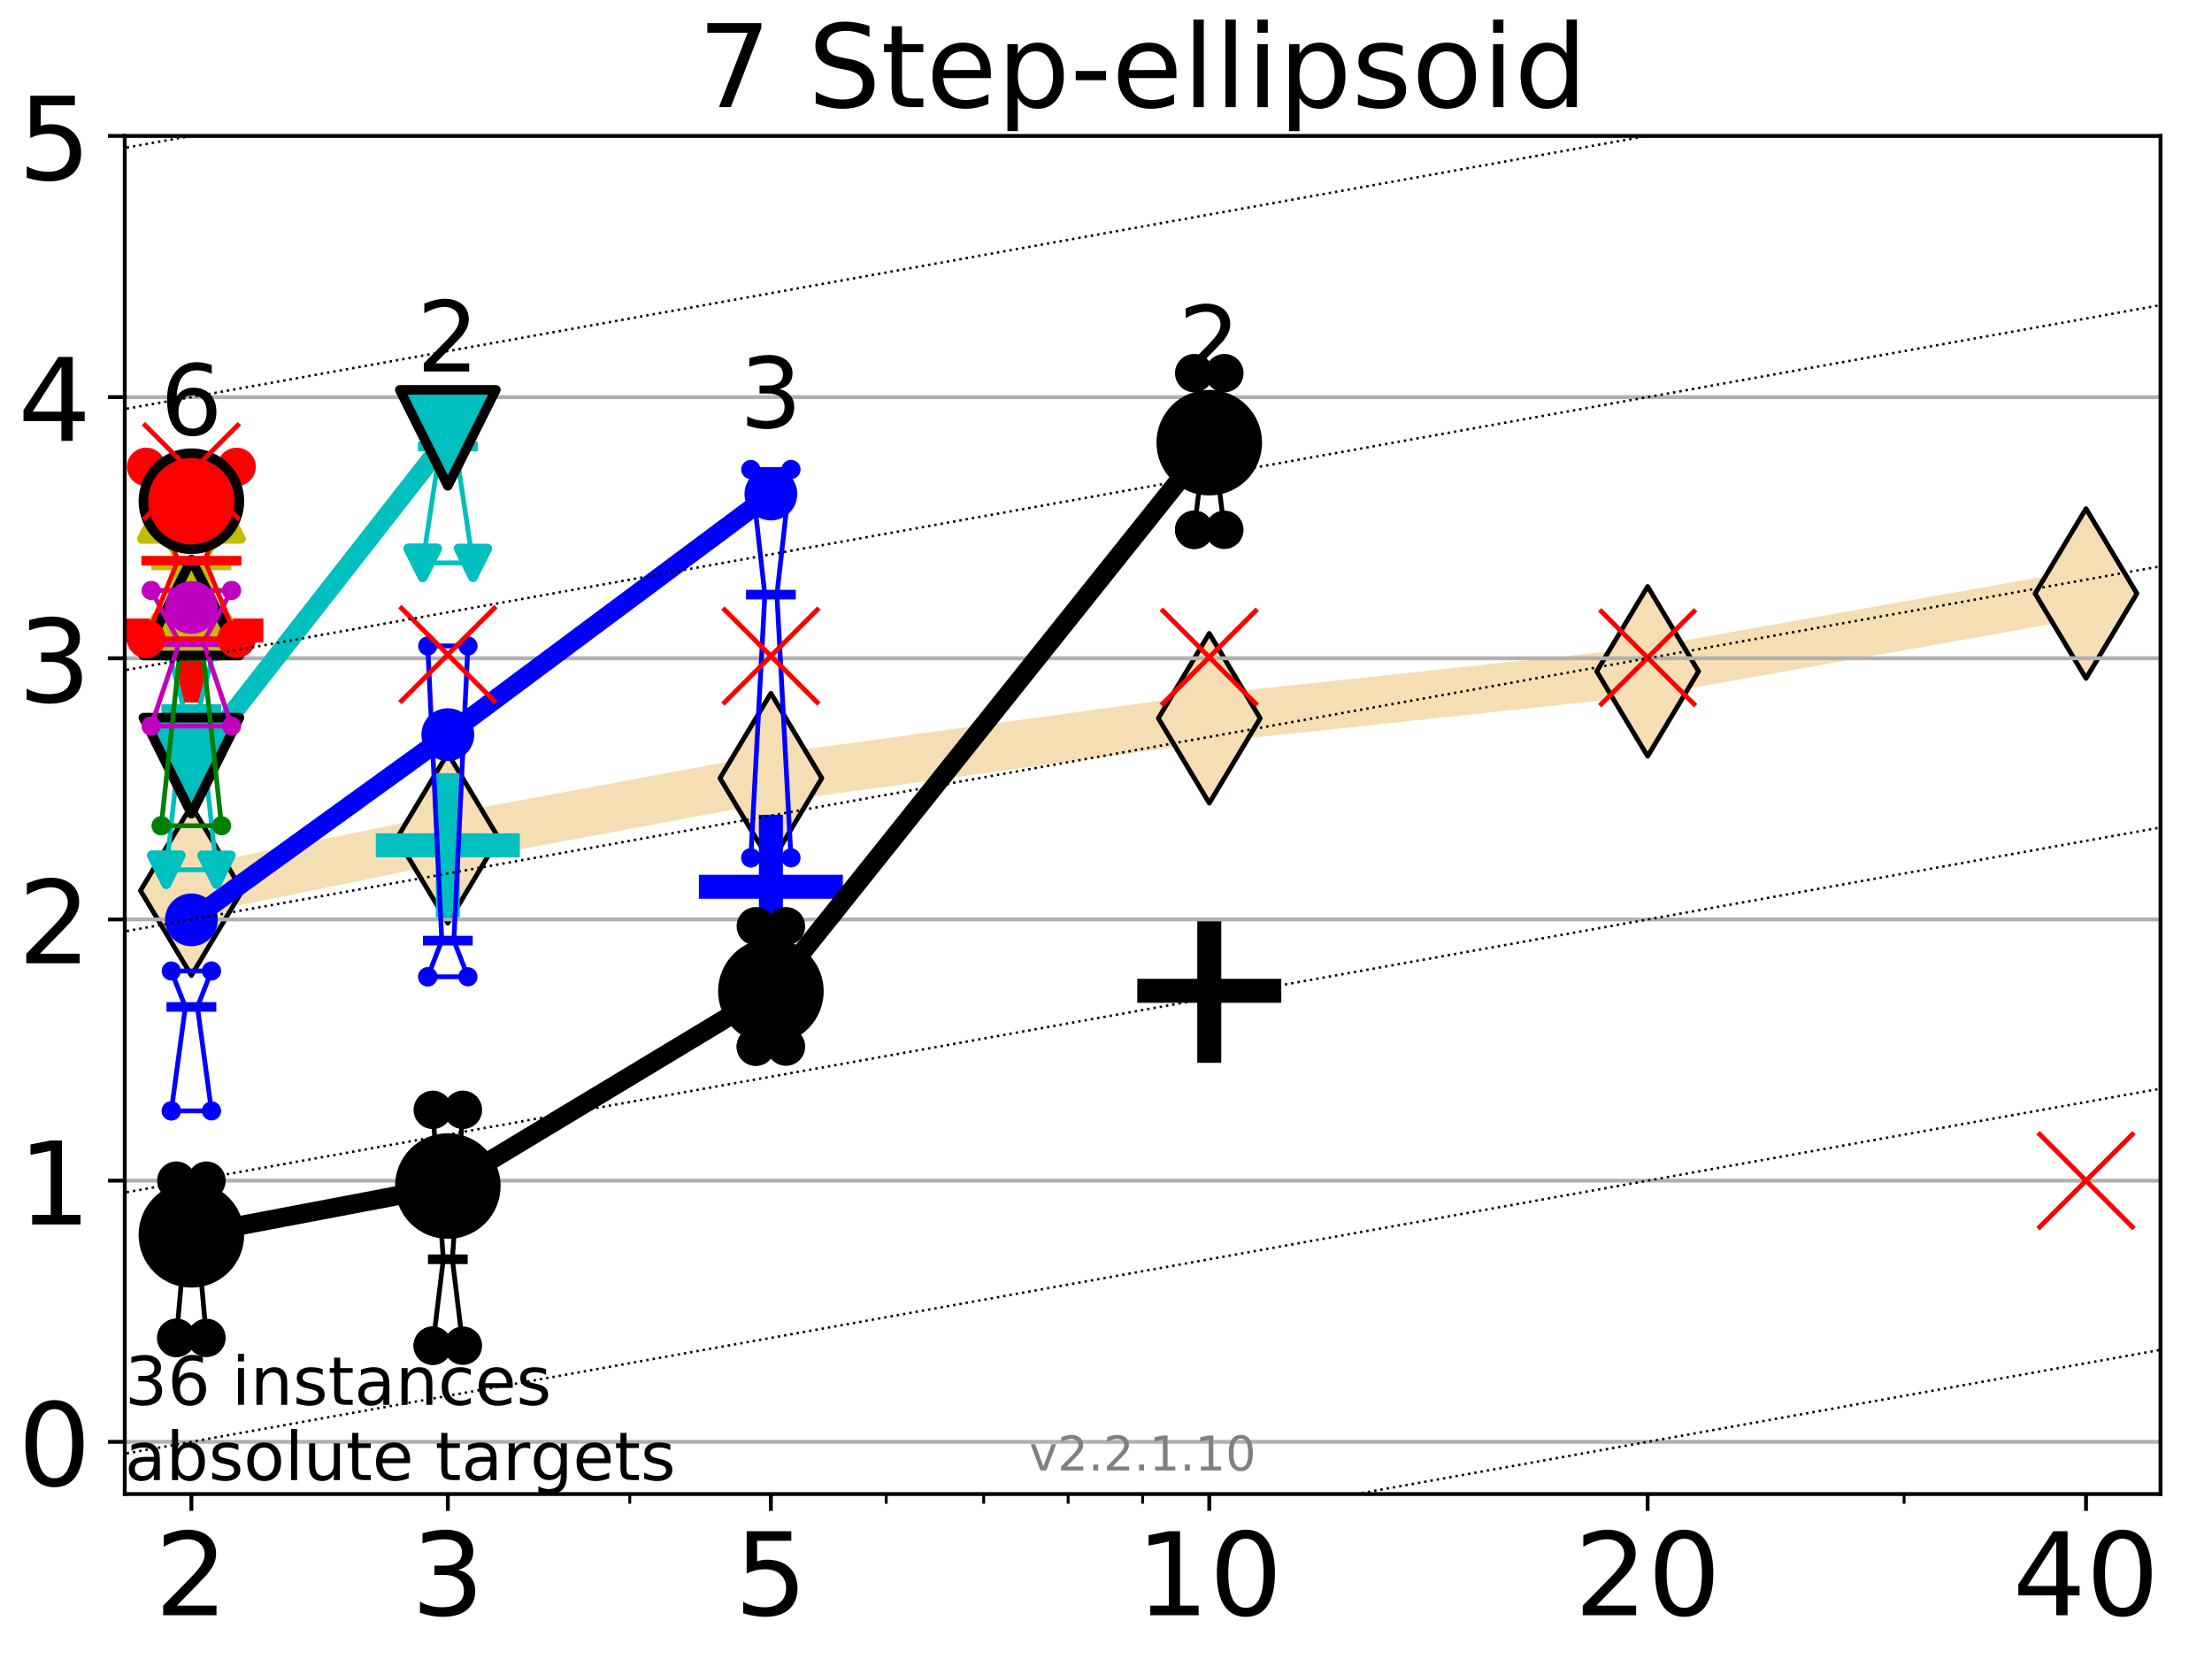 <?xml version="1.0" encoding="utf-8" standalone="no"?>
<!DOCTYPE svg PUBLIC "-//W3C//DTD SVG 1.1//EN"
  "http://www.w3.org/Graphics/SVG/1.1/DTD/svg11.dtd">
<!-- Created with matplotlib (http://matplotlib.org/) -->
<svg height="345.6pt" version="1.1" viewBox="0 0 460.8 345.6" width="460.8pt" xmlns="http://www.w3.org/2000/svg" xmlns:xlink="http://www.w3.org/1999/xlink">
 <defs>
  <style type="text/css">
*{stroke-linecap:butt;stroke-linejoin:round;}
  </style>
 </defs>
 <g id="figure_1">
  <g id="patch_1">
   <path d="M 0 345.6 
L 460.8 345.6 
L 460.8 0 
L 0 0 
z
" style="fill:#ffffff;"/>
  </g>
  <g id="axes_1">
   <g id="patch_2">
    <path d="M 25.99 311.24 
L 450.072 311.24 
L 450.072 28.32 
L 25.99 28.32 
z
" style="fill:#ffffff;"/>
   </g>
   <g id="line2d_1">
    <path clip-path="url(#p9024a876d3)" d="M 39.871 185.526 
L 93.29 174.62 
L 160.591 162.104 
L 251.912 149.631 
L 343.233 139.858 
L 434.554 123.644 
" style="fill:none;stroke:#f5deb3;stroke-linecap:square;stroke-width:10;"/>
    <defs>
     <path d="M -0 17.678 
L 10.607 0 
L 0 -17.678 
L -10.607 -0 
z
" id="m9a00ad7666" style="stroke:#000000;stroke-linejoin:miter;"/>
    </defs>
    <g clip-path="url(#p9024a876d3)">
     <use style="fill:#f5deb3;stroke:#000000;stroke-linejoin:miter;" x="39.871" xlink:href="#m9a00ad7666" y="185.526"/>
     <use style="fill:#f5deb3;stroke:#000000;stroke-linejoin:miter;" x="93.29" xlink:href="#m9a00ad7666" y="174.62"/>
     <use style="fill:#f5deb3;stroke:#000000;stroke-linejoin:miter;" x="160.591" xlink:href="#m9a00ad7666" y="162.104"/>
     <use style="fill:#f5deb3;stroke:#000000;stroke-linejoin:miter;" x="251.912" xlink:href="#m9a00ad7666" y="149.631"/>
     <use style="fill:#f5deb3;stroke:#000000;stroke-linejoin:miter;" x="343.233" xlink:href="#m9a00ad7666" y="139.858"/>
     <use style="fill:#f5deb3;stroke:#000000;stroke-linejoin:miter;" x="434.554" xlink:href="#m9a00ad7666" y="123.644"/>
    </g>
   </g>
   <g id="line2d_2">
    <defs>
     <path d="M -15 0 
L 15 0 
M 0 15 
L 0 -15 
" id="m74d1bbf72d" style="stroke:#000000;stroke-width:5;"/>
    </defs>
    <g clip-path="url(#p9024a876d3)">
     <use style="stroke:#000000;stroke-width:5;" x="251.912" xlink:href="#m74d1bbf72d" y="206.411"/>
    </g>
   </g>
   <g id="line2d_3">
    <defs>
     <path d="M -15 0 
L 15 0 
M 0 15 
L 0 -15 
" id="mb97e3ae532" style="stroke:#ff0000;stroke-width:5;"/>
    </defs>
    <g clip-path="url(#p9024a876d3)">
     <use style="fill:#ff0000;stroke:#ff0000;stroke-width:5;" x="39.871" xlink:href="#mb97e3ae532" y="131.349"/>
    </g>
   </g>
   <g id="line2d_4">
    <defs>
     <path d="M -15 0 
L 15 0 
M 0 15 
L 0 -15 
" id="m4afc40777b" style="stroke:#00bfbf;stroke-width:5;"/>
    </defs>
    <g clip-path="url(#p9024a876d3)">
     <use style="fill:#00bfbf;stroke:#00bfbf;stroke-width:5;" x="93.29" xlink:href="#m4afc40777b" y="176.088"/>
    </g>
   </g>
   <g id="line2d_5">
    <defs>
     <path d="M -15 0 
L 15 0 
M 0 15 
L 0 -15 
" id="m3b47fc022a" style="stroke:#0000ff;stroke-width:5;"/>
    </defs>
    <g clip-path="url(#p9024a876d3)">
     <use style="fill:#0000ff;stroke:#0000ff;stroke-width:5;" x="160.591" xlink:href="#m3b47fc022a" y="184.734"/>
    </g>
   </g>
   <g id="matplotlib.axis_1">
    <g id="xtick_1">
     <g id="line2d_6">
      <defs>
       <path d="M 0 0 
L 0 3.5 
" id="m7c466e3a6d" style="stroke:#000000;stroke-width:0.8;"/>
      </defs>
      <g>
       <use style="stroke:#000000;stroke-width:0.8;" x="39.871" xlink:href="#m7c466e3a6d" y="311.24"/>
      </g>
     </g>
     <g id="text_1">
      <!-- 2 -->
      <defs>
       <path d="M 19.188 8.297 
L 53.609 8.297 
L 53.609 0 
L 7.328 0 
L 7.328 8.297 
Q 12.938 14.109 22.625 23.891 
Q 32.328 33.688 34.812 36.531 
Q 39.547 41.844 41.422 45.531 
Q 43.312 49.219 43.312 52.781 
Q 43.312 58.594 39.234 62.25 
Q 35.156 65.922 28.609 65.922 
Q 23.969 65.922 18.812 64.312 
Q 13.672 62.703 7.812 59.422 
L 7.812 69.391 
Q 13.766 71.781 18.938 73 
Q 24.125 74.219 28.422 74.219 
Q 39.75 74.219 46.484 68.547 
Q 53.219 62.891 53.219 53.422 
Q 53.219 48.922 51.531 44.891 
Q 49.859 40.875 45.406 35.406 
Q 44.188 33.984 37.641 27.219 
Q 31.109 20.453 19.188 8.297 
z
" id="DejaVuSans-32"/>
      </defs>
      <g transform="translate(32.236 336.476)scale(0.24 -0.24)">
       <use xlink:href="#DejaVuSans-32"/>
      </g>
     </g>
    </g>
    <g id="xtick_2">
     <g id="line2d_7">
      <g>
       <use style="stroke:#000000;stroke-width:0.8;" x="93.29" xlink:href="#m7c466e3a6d" y="311.24"/>
      </g>
     </g>
     <g id="text_2">
      <!-- 3 -->
      <defs>
       <path d="M 40.578 39.312 
Q 47.656 37.797 51.625 33 
Q 55.609 28.219 55.609 21.188 
Q 55.609 10.406 48.188 4.484 
Q 40.766 -1.422 27.094 -1.422 
Q 22.516 -1.422 17.656 -0.516 
Q 12.797 0.391 7.625 2.203 
L 7.625 11.719 
Q 11.719 9.328 16.594 8.109 
Q 21.484 6.891 26.812 6.891 
Q 36.078 6.891 40.938 10.547 
Q 45.797 14.203 45.797 21.188 
Q 45.797 27.641 41.281 31.266 
Q 36.766 34.906 28.719 34.906 
L 20.219 34.906 
L 20.219 43.016 
L 29.109 43.016 
Q 36.375 43.016 40.234 45.922 
Q 44.094 48.828 44.094 54.297 
Q 44.094 59.906 40.109 62.906 
Q 36.141 65.922 28.719 65.922 
Q 24.656 65.922 20.016 65.031 
Q 15.375 64.156 9.812 62.312 
L 9.812 71.094 
Q 15.438 72.656 20.344 73.438 
Q 25.25 74.219 29.594 74.219 
Q 40.828 74.219 47.359 69.109 
Q 53.906 64.016 53.906 55.328 
Q 53.906 49.266 50.438 45.094 
Q 46.969 40.922 40.578 39.312 
z
" id="DejaVuSans-33"/>
      </defs>
      <g transform="translate(85.656 336.476)scale(0.24 -0.24)">
       <use xlink:href="#DejaVuSans-33"/>
      </g>
     </g>
    </g>
    <g id="xtick_3">
     <g id="line2d_8">
      <g>
       <use style="stroke:#000000;stroke-width:0.8;" x="160.591" xlink:href="#m7c466e3a6d" y="311.24"/>
      </g>
     </g>
     <g id="text_3">
      <!-- 5 -->
      <defs>
       <path d="M 10.797 72.906 
L 49.516 72.906 
L 49.516 64.594 
L 19.828 64.594 
L 19.828 46.734 
Q 21.969 47.469 24.109 47.828 
Q 26.266 48.188 28.422 48.188 
Q 40.625 48.188 47.75 41.5 
Q 54.891 34.812 54.891 23.391 
Q 54.891 11.625 47.562 5.094 
Q 40.234 -1.422 26.906 -1.422 
Q 22.312 -1.422 17.547 -0.641 
Q 12.797 0.141 7.719 1.703 
L 7.719 11.625 
Q 12.109 9.234 16.797 8.062 
Q 21.484 6.891 26.703 6.891 
Q 35.156 6.891 40.078 11.328 
Q 45.016 15.766 45.016 23.391 
Q 45.016 31 40.078 35.438 
Q 35.156 39.891 26.703 39.891 
Q 22.75 39.891 18.812 39.016 
Q 14.891 38.141 10.797 36.281 
z
" id="DejaVuSans-35"/>
      </defs>
      <g transform="translate(152.956 336.476)scale(0.24 -0.24)">
       <use xlink:href="#DejaVuSans-35"/>
      </g>
     </g>
    </g>
    <g id="xtick_4">
     <g id="line2d_9">
      <g>
       <use style="stroke:#000000;stroke-width:0.8;" x="251.912" xlink:href="#m7c466e3a6d" y="311.24"/>
      </g>
     </g>
     <g id="text_4">
      <!-- 10 -->
      <defs>
       <path d="M 12.406 8.297 
L 28.516 8.297 
L 28.516 63.922 
L 10.984 60.406 
L 10.984 69.391 
L 28.422 72.906 
L 38.281 72.906 
L 38.281 8.297 
L 54.391 8.297 
L 54.391 0 
L 12.406 0 
z
" id="DejaVuSans-31"/>
       <path d="M 31.781 66.406 
Q 24.172 66.406 20.328 58.906 
Q 16.5 51.422 16.5 36.375 
Q 16.5 21.391 20.328 13.891 
Q 24.172 6.391 31.781 6.391 
Q 39.453 6.391 43.281 13.891 
Q 47.125 21.391 47.125 36.375 
Q 47.125 51.422 43.281 58.906 
Q 39.453 66.406 31.781 66.406 
z
M 31.781 74.219 
Q 44.047 74.219 50.516 64.516 
Q 56.984 54.828 56.984 36.375 
Q 56.984 17.969 50.516 8.266 
Q 44.047 -1.422 31.781 -1.422 
Q 19.531 -1.422 13.062 8.266 
Q 6.594 17.969 6.594 36.375 
Q 6.594 54.828 13.062 64.516 
Q 19.531 74.219 31.781 74.219 
z
" id="DejaVuSans-30"/>
      </defs>
      <g transform="translate(236.642 336.476)scale(0.24 -0.24)">
       <use xlink:href="#DejaVuSans-31"/>
       <use x="63.623" xlink:href="#DejaVuSans-30"/>
      </g>
     </g>
    </g>
    <g id="xtick_5">
     <g id="line2d_10">
      <g>
       <use style="stroke:#000000;stroke-width:0.8;" x="343.233" xlink:href="#m7c466e3a6d" y="311.24"/>
      </g>
     </g>
     <g id="text_5">
      <!-- 20 -->
      <g transform="translate(327.963 336.476)scale(0.24 -0.24)">
       <use xlink:href="#DejaVuSans-32"/>
       <use x="63.623" xlink:href="#DejaVuSans-30"/>
      </g>
     </g>
    </g>
    <g id="xtick_6">
     <g id="line2d_11">
      <g>
       <use style="stroke:#000000;stroke-width:0.8;" x="434.554" xlink:href="#m7c466e3a6d" y="311.24"/>
      </g>
     </g>
     <g id="text_6">
      <!-- 40 -->
      <defs>
       <path d="M 37.797 64.312 
L 12.891 25.391 
L 37.797 25.391 
z
M 35.203 72.906 
L 47.609 72.906 
L 47.609 25.391 
L 58.016 25.391 
L 58.016 17.188 
L 47.609 17.188 
L 47.609 0 
L 37.797 0 
L 37.797 17.188 
L 4.891 17.188 
L 4.891 26.703 
z
" id="DejaVuSans-34"/>
      </defs>
      <g transform="translate(419.284 336.476)scale(0.24 -0.24)">
       <use xlink:href="#DejaVuSans-34"/>
       <use x="63.623" xlink:href="#DejaVuSans-30"/>
      </g>
     </g>
    </g>
    <g id="xtick_7">
     <g id="line2d_12">
      <defs>
       <path d="M 0 0 
L 0 2 
" id="m82964352a7" style="stroke:#000000;stroke-width:0.6;"/>
      </defs>
      <g>
       <use style="stroke:#000000;stroke-width:0.6;" x="39.871" xlink:href="#m82964352a7" y="311.24"/>
      </g>
     </g>
    </g>
    <g id="xtick_8">
     <g id="line2d_13">
      <g>
       <use style="stroke:#000000;stroke-width:0.6;" x="93.29" xlink:href="#m82964352a7" y="311.24"/>
      </g>
     </g>
    </g>
    <g id="xtick_9">
     <g id="line2d_14">
      <g>
       <use style="stroke:#000000;stroke-width:0.6;" x="131.192" xlink:href="#m82964352a7" y="311.24"/>
      </g>
     </g>
    </g>
    <g id="xtick_10">
     <g id="line2d_15">
      <g>
       <use style="stroke:#000000;stroke-width:0.6;" x="160.591" xlink:href="#m82964352a7" y="311.24"/>
      </g>
     </g>
    </g>
    <g id="xtick_11">
     <g id="line2d_16">
      <g>
       <use style="stroke:#000000;stroke-width:0.6;" x="184.612" xlink:href="#m82964352a7" y="311.24"/>
      </g>
     </g>
    </g>
    <g id="xtick_12">
     <g id="line2d_17">
      <g>
       <use style="stroke:#000000;stroke-width:0.6;" x="204.921" xlink:href="#m82964352a7" y="311.24"/>
      </g>
     </g>
    </g>
    <g id="xtick_13">
     <g id="line2d_18">
      <g>
       <use style="stroke:#000000;stroke-width:0.6;" x="222.513" xlink:href="#m82964352a7" y="311.24"/>
      </g>
     </g>
    </g>
    <g id="xtick_14">
     <g id="line2d_19">
      <g>
       <use style="stroke:#000000;stroke-width:0.6;" x="238.031" xlink:href="#m82964352a7" y="311.24"/>
      </g>
     </g>
    </g>
    <g id="xtick_15">
     <g id="line2d_20">
      <g>
       <use style="stroke:#000000;stroke-width:0.6;" x="343.233" xlink:href="#m82964352a7" y="311.24"/>
      </g>
     </g>
    </g>
    <g id="xtick_16">
     <g id="line2d_21">
      <g>
       <use style="stroke:#000000;stroke-width:0.6;" x="396.653" xlink:href="#m82964352a7" y="311.24"/>
      </g>
     </g>
    </g>
    <g id="xtick_17">
     <g id="line2d_22">
      <g>
       <use style="stroke:#000000;stroke-width:0.6;" x="434.554" xlink:href="#m82964352a7" y="311.24"/>
      </g>
     </g>
    </g>
   </g>
   <g id="matplotlib.axis_2">
    <g id="ytick_1">
     <g id="line2d_23">
      <path clip-path="url(#p9024a876d3)" d="M 25.99 300.358 
L 450.072 300.358 
" style="fill:none;stroke:#b0b0b0;stroke-linecap:square;stroke-width:0.8;"/>
     </g>
     <g id="line2d_24">
      <defs>
       <path d="M 0 0 
L -3.5 0 
" id="mb3c5cb6b43" style="stroke:#000000;stroke-width:0.8;"/>
      </defs>
      <g>
       <use style="stroke:#000000;stroke-width:0.8;" x="25.99" xlink:href="#mb3c5cb6b43" y="300.358"/>
      </g>
     </g>
     <g id="text_7">
      <!-- 0 -->
      <g transform="translate(3.72 309.477)scale(0.24 -0.24)">
       <use xlink:href="#DejaVuSans-30"/>
      </g>
     </g>
    </g>
    <g id="ytick_2">
     <g id="line2d_25">
      <path clip-path="url(#p9024a876d3)" d="M 25.99 245.951 
L 450.072 245.951 
" style="fill:none;stroke:#b0b0b0;stroke-linecap:square;stroke-width:0.8;"/>
     </g>
     <g id="line2d_26">
      <g>
       <use style="stroke:#000000;stroke-width:0.8;" x="25.99" xlink:href="#mb3c5cb6b43" y="245.951"/>
      </g>
     </g>
     <g id="text_8">
      <!-- 1 -->
      <g transform="translate(3.72 255.069)scale(0.24 -0.24)">
       <use xlink:href="#DejaVuSans-31"/>
      </g>
     </g>
    </g>
    <g id="ytick_3">
     <g id="line2d_27">
      <path clip-path="url(#p9024a876d3)" d="M 25.99 191.543 
L 450.072 191.543 
" style="fill:none;stroke:#b0b0b0;stroke-linecap:square;stroke-width:0.8;"/>
     </g>
     <g id="line2d_28">
      <g>
       <use style="stroke:#000000;stroke-width:0.8;" x="25.99" xlink:href="#mb3c5cb6b43" y="191.543"/>
      </g>
     </g>
     <g id="text_9">
      <!-- 2 -->
      <g transform="translate(3.72 200.661)scale(0.24 -0.24)">
       <use xlink:href="#DejaVuSans-32"/>
      </g>
     </g>
    </g>
    <g id="ytick_4">
     <g id="line2d_29">
      <path clip-path="url(#p9024a876d3)" d="M 25.99 137.135 
L 450.072 137.135 
" style="fill:none;stroke:#b0b0b0;stroke-linecap:square;stroke-width:0.8;"/>
     </g>
     <g id="line2d_30">
      <g>
       <use style="stroke:#000000;stroke-width:0.8;" x="25.99" xlink:href="#mb3c5cb6b43" y="137.135"/>
      </g>
     </g>
     <g id="text_10">
      <!-- 3 -->
      <g transform="translate(3.72 146.254)scale(0.24 -0.24)">
       <use xlink:href="#DejaVuSans-33"/>
      </g>
     </g>
    </g>
    <g id="ytick_5">
     <g id="line2d_31">
      <path clip-path="url(#p9024a876d3)" d="M 25.99 82.728 
L 450.072 82.728 
" style="fill:none;stroke:#b0b0b0;stroke-linecap:square;stroke-width:0.8;"/>
     </g>
     <g id="line2d_32">
      <g>
       <use style="stroke:#000000;stroke-width:0.8;" x="25.99" xlink:href="#mb3c5cb6b43" y="82.728"/>
      </g>
     </g>
     <g id="text_11">
      <!-- 4 -->
      <g transform="translate(3.72 91.846)scale(0.24 -0.24)">
       <use xlink:href="#DejaVuSans-34"/>
      </g>
     </g>
    </g>
    <g id="ytick_6">
     <g id="line2d_33">
      <path clip-path="url(#p9024a876d3)" d="M 25.99 28.32 
L 450.072 28.32 
" style="fill:none;stroke:#b0b0b0;stroke-linecap:square;stroke-width:0.8;"/>
     </g>
     <g id="line2d_34">
      <g>
       <use style="stroke:#000000;stroke-width:0.8;" x="25.99" xlink:href="#mb3c5cb6b43" y="28.32"/>
      </g>
     </g>
     <g id="text_12">
      <!-- 5 -->
      <g transform="translate(3.72 37.438)scale(0.24 -0.24)">
       <use xlink:href="#DejaVuSans-35"/>
      </g>
     </g>
    </g>
   </g>
   <g id="line2d_35">
    <path clip-path="url(#p9024a876d3)" d="M 36.732 278.707 
L 38.929 254.379 
L 36.732 245.951 
L 43.01 245.951 
L 40.813 254.379 
L 43.01 278.707 
L 36.732 278.707 
" style="fill:none;stroke:#000000;stroke-linecap:square;"/>
   </g>
   <g id="line2d_36">
    <path clip-path="url(#p9024a876d3)" d="M 36.732 278.707 
L 43.01 278.707 
L 43.01 245.951 
L 36.732 245.951 
L 36.732 278.707 
" style="fill:none;"/>
    <defs>
     <path d="M 0 3 
C 0.796 3 1.559 2.684 2.121 2.121 
C 2.684 1.559 3 0.796 3 0 
C 3 -0.796 2.684 -1.559 2.121 -2.121 
C 1.559 -2.684 0.796 -3 0 -3 
C -0.796 -3 -1.559 -2.684 -2.121 -2.121 
C -2.684 -1.559 -3 -0.796 -3 0 
C -3 0.796 -2.684 1.559 -2.121 2.121 
C -1.559 2.684 -0.796 3 0 3 
z
" id="m5d552c7c71" style="stroke:#000000;stroke-width:2;"/>
    </defs>
    <g clip-path="url(#p9024a876d3)">
     <use style="stroke:#000000;stroke-width:2;" x="36.732" xlink:href="#m5d552c7c71" y="278.707"/>
     <use style="stroke:#000000;stroke-width:2;" x="43.01" xlink:href="#m5d552c7c71" y="278.707"/>
     <use style="stroke:#000000;stroke-width:2;" x="43.01" xlink:href="#m5d552c7c71" y="245.951"/>
     <use style="stroke:#000000;stroke-width:2;" x="36.732" xlink:href="#m5d552c7c71" y="245.951"/>
     <use style="stroke:#000000;stroke-width:2;" x="36.732" xlink:href="#m5d552c7c71" y="278.707"/>
    </g>
   </g>
   <g id="line2d_37">
    <path clip-path="url(#p9024a876d3)" d="M 36.732 254.379 
L 43.01 254.379 
" style="fill:none;stroke:#000000;stroke-linecap:square;stroke-width:2;"/>
   </g>
   <g id="line2d_38">
    <path clip-path="url(#p9024a876d3)" d="M 90.151 280.338 
L 92.349 262.329 
L 90.151 231.203 
L 96.43 231.203 
L 94.232 262.329 
L 96.43 280.338 
L 90.151 280.338 
" style="fill:none;stroke:#000000;stroke-linecap:square;"/>
   </g>
   <g id="line2d_39">
    <path clip-path="url(#p9024a876d3)" d="M 90.151 280.338 
L 96.43 280.338 
L 96.43 231.203 
L 90.151 231.203 
L 90.151 280.338 
" style="fill:none;"/>
    <g clip-path="url(#p9024a876d3)">
     <use style="stroke:#000000;stroke-width:2;" x="90.151" xlink:href="#m5d552c7c71" y="280.338"/>
     <use style="stroke:#000000;stroke-width:2;" x="96.43" xlink:href="#m5d552c7c71" y="280.338"/>
     <use style="stroke:#000000;stroke-width:2;" x="96.43" xlink:href="#m5d552c7c71" y="231.203"/>
     <use style="stroke:#000000;stroke-width:2;" x="90.151" xlink:href="#m5d552c7c71" y="231.203"/>
     <use style="stroke:#000000;stroke-width:2;" x="90.151" xlink:href="#m5d552c7c71" y="280.338"/>
    </g>
   </g>
   <g id="line2d_40">
    <path clip-path="url(#p9024a876d3)" d="M 90.151 262.329 
L 96.43 262.329 
" style="fill:none;stroke:#000000;stroke-linecap:square;stroke-width:2;"/>
   </g>
   <g id="line2d_41">
    <path clip-path="url(#p9024a876d3)" d="M 157.452 218.028 
L 159.649 208.69 
L 157.452 192.955 
L 163.73 192.955 
L 161.533 208.69 
L 163.73 218.028 
L 157.452 218.028 
" style="fill:none;stroke:#000000;stroke-linecap:square;"/>
   </g>
   <g id="line2d_42">
    <path clip-path="url(#p9024a876d3)" d="M 157.452 218.028 
L 163.73 218.028 
L 163.73 192.955 
L 157.452 192.955 
L 157.452 218.028 
" style="fill:none;"/>
    <g clip-path="url(#p9024a876d3)">
     <use style="stroke:#000000;stroke-width:2;" x="157.452" xlink:href="#m5d552c7c71" y="218.028"/>
     <use style="stroke:#000000;stroke-width:2;" x="163.73" xlink:href="#m5d552c7c71" y="218.028"/>
     <use style="stroke:#000000;stroke-width:2;" x="163.73" xlink:href="#m5d552c7c71" y="192.955"/>
     <use style="stroke:#000000;stroke-width:2;" x="157.452" xlink:href="#m5d552c7c71" y="192.955"/>
     <use style="stroke:#000000;stroke-width:2;" x="157.452" xlink:href="#m5d552c7c71" y="218.028"/>
    </g>
   </g>
   <g id="line2d_43">
    <path clip-path="url(#p9024a876d3)" d="M 157.452 208.69 
L 163.73 208.69 
" style="fill:none;stroke:#000000;stroke-linecap:square;stroke-width:2;"/>
   </g>
   <g id="line2d_44">
    <path clip-path="url(#p9024a876d3)" d="M 248.773 110.373 
L 250.97 92.267 
L 248.773 77.733 
L 255.051 77.733 
L 252.854 92.267 
L 255.051 110.373 
L 248.773 110.373 
" style="fill:none;stroke:#000000;stroke-linecap:square;"/>
   </g>
   <g id="line2d_45">
    <path clip-path="url(#p9024a876d3)" d="M 248.773 110.373 
L 255.051 110.373 
L 255.051 77.733 
L 248.773 77.733 
L 248.773 110.373 
" style="fill:none;"/>
    <g clip-path="url(#p9024a876d3)">
     <use style="stroke:#000000;stroke-width:2;" x="248.773" xlink:href="#m5d552c7c71" y="110.373"/>
     <use style="stroke:#000000;stroke-width:2;" x="255.051" xlink:href="#m5d552c7c71" y="110.373"/>
     <use style="stroke:#000000;stroke-width:2;" x="255.051" xlink:href="#m5d552c7c71" y="77.733"/>
     <use style="stroke:#000000;stroke-width:2;" x="248.773" xlink:href="#m5d552c7c71" y="77.733"/>
     <use style="stroke:#000000;stroke-width:2;" x="248.773" xlink:href="#m5d552c7c71" y="110.373"/>
    </g>
   </g>
   <g id="line2d_46">
    <path clip-path="url(#p9024a876d3)" d="M 248.773 92.267 
L 255.051 92.267 
" style="fill:none;stroke:#000000;stroke-linecap:square;stroke-width:2;"/>
   </g>
   <g id="line2d_47">
    <path clip-path="url(#p9024a876d3)" d="M 39.871 257.234 
L 93.29 247.08 
" style="fill:none;stroke:#000000;stroke-linecap:square;stroke-width:4;"/>
   </g>
   <g id="line2d_48">
    <path clip-path="url(#p9024a876d3)" d="M 93.29 247.08 
L 160.591 206.497 
" style="fill:none;stroke:#000000;stroke-linecap:square;stroke-width:4;"/>
   </g>
   <g id="line2d_49">
    <path clip-path="url(#p9024a876d3)" d="M 160.591 206.497 
L 251.912 92.214 
" style="fill:none;stroke:#000000;stroke-linecap:square;stroke-width:4;"/>
   </g>
   <g id="line2d_50">
    <path clip-path="url(#p9024a876d3)" d="M 39.871 257.234 
L 93.29 247.08 
L 160.591 206.497 
L 251.912 92.214 
" style="fill:none;"/>
    <defs>
     <path d="M 0 10 
C 2.652 10 5.196 8.946 7.071 7.071 
C 8.946 5.196 10 2.652 10 0 
C 10 -2.652 8.946 -5.196 7.071 -7.071 
C 5.196 -8.946 2.652 -10 0 -10 
C -2.652 -10 -5.196 -8.946 -7.071 -7.071 
C -8.946 -5.196 -10 -2.652 -10 0 
C -10 2.652 -8.946 5.196 -7.071 7.071 
C -5.196 8.946 -2.652 10 0 10 
z
" id="m8d041eabba" style="stroke:#000000;stroke-width:2;"/>
    </defs>
    <g clip-path="url(#p9024a876d3)">
     <use style="stroke:#000000;stroke-width:2;" x="39.871" xlink:href="#m8d041eabba" y="257.234"/>
     <use style="stroke:#000000;stroke-width:2;" x="93.29" xlink:href="#m8d041eabba" y="247.08"/>
     <use style="stroke:#000000;stroke-width:2;" x="160.591" xlink:href="#m8d041eabba" y="206.497"/>
     <use style="stroke:#000000;stroke-width:2;" x="251.912" xlink:href="#m8d041eabba" y="92.214"/>
    </g>
   </g>
   <g id="line2d_51">
    <path clip-path="url(#p9024a876d3)" d="M 35.685 231.415 
L 38.615 209.764 
L 35.685 202.274 
L 44.057 202.274 
L 41.127 209.764 
L 44.057 231.415 
L 35.685 231.415 
" style="fill:none;stroke:#0000ff;stroke-linecap:square;"/>
   </g>
   <g id="line2d_52">
    <path clip-path="url(#p9024a876d3)" d="M 35.685 231.415 
L 44.057 231.415 
L 44.057 202.274 
L 35.685 202.274 
L 35.685 231.415 
" style="fill:none;"/>
    <defs>
     <path d="M 0 1.5 
C 0.398 1.5 0.779 1.342 1.061 1.061 
C 1.342 0.779 1.5 0.398 1.5 0 
C 1.5 -0.398 1.342 -0.779 1.061 -1.061 
C 0.779 -1.342 0.398 -1.5 0 -1.5 
C -0.398 -1.5 -0.779 -1.342 -1.061 -1.061 
C -1.342 -0.779 -1.5 -0.398 -1.5 0 
C -1.5 0.398 -1.342 0.779 -1.061 1.061 
C -0.779 1.342 -0.398 1.5 0 1.5 
z
" id="m499e02ad48" style="stroke:#0000ff;"/>
    </defs>
    <g clip-path="url(#p9024a876d3)">
     <use style="fill:#0000ff;stroke:#0000ff;" x="35.685" xlink:href="#m499e02ad48" y="231.415"/>
     <use style="fill:#0000ff;stroke:#0000ff;" x="44.057" xlink:href="#m499e02ad48" y="231.415"/>
     <use style="fill:#0000ff;stroke:#0000ff;" x="44.057" xlink:href="#m499e02ad48" y="202.274"/>
     <use style="fill:#0000ff;stroke:#0000ff;" x="35.685" xlink:href="#m499e02ad48" y="202.274"/>
     <use style="fill:#0000ff;stroke:#0000ff;" x="35.685" xlink:href="#m499e02ad48" y="231.415"/>
    </g>
   </g>
   <g id="line2d_53">
    <path clip-path="url(#p9024a876d3)" d="M 35.685 209.764 
L 44.057 209.764 
" style="fill:none;stroke:#0000ff;stroke-linecap:square;stroke-width:2;"/>
   </g>
   <g id="line2d_54">
    <path clip-path="url(#p9024a876d3)" d="M 89.105 203.482 
L 92.035 195.946 
L 89.105 134.563 
L 97.476 134.563 
L 94.546 195.946 
L 97.476 203.482 
L 89.105 203.482 
" style="fill:none;stroke:#0000ff;stroke-linecap:square;"/>
   </g>
   <g id="line2d_55">
    <path clip-path="url(#p9024a876d3)" d="M 89.105 203.482 
L 97.476 203.482 
L 97.476 134.563 
L 89.105 134.563 
L 89.105 203.482 
" style="fill:none;"/>
    <g clip-path="url(#p9024a876d3)">
     <use style="fill:#0000ff;stroke:#0000ff;" x="89.105" xlink:href="#m499e02ad48" y="203.482"/>
     <use style="fill:#0000ff;stroke:#0000ff;" x="97.476" xlink:href="#m499e02ad48" y="203.482"/>
     <use style="fill:#0000ff;stroke:#0000ff;" x="97.476" xlink:href="#m499e02ad48" y="134.563"/>
     <use style="fill:#0000ff;stroke:#0000ff;" x="89.105" xlink:href="#m499e02ad48" y="134.563"/>
     <use style="fill:#0000ff;stroke:#0000ff;" x="89.105" xlink:href="#m499e02ad48" y="203.482"/>
    </g>
   </g>
   <g id="line2d_56">
    <path clip-path="url(#p9024a876d3)" d="M 89.105 195.946 
L 97.476 195.946 
" style="fill:none;stroke:#0000ff;stroke-linecap:square;stroke-width:2;"/>
   </g>
   <g id="line2d_57">
    <path clip-path="url(#p9024a876d3)" d="M 156.405 178.701 
L 159.335 123.874 
L 156.405 97.803 
L 164.777 97.803 
L 161.847 123.874 
L 164.777 178.701 
L 156.405 178.701 
" style="fill:none;stroke:#0000ff;stroke-linecap:square;"/>
   </g>
   <g id="line2d_58">
    <path clip-path="url(#p9024a876d3)" d="M 156.405 178.701 
L 164.777 178.701 
L 164.777 97.803 
L 156.405 97.803 
L 156.405 178.701 
" style="fill:none;"/>
    <g clip-path="url(#p9024a876d3)">
     <use style="fill:#0000ff;stroke:#0000ff;" x="156.405" xlink:href="#m499e02ad48" y="178.701"/>
     <use style="fill:#0000ff;stroke:#0000ff;" x="164.777" xlink:href="#m499e02ad48" y="178.701"/>
     <use style="fill:#0000ff;stroke:#0000ff;" x="164.777" xlink:href="#m499e02ad48" y="97.803"/>
     <use style="fill:#0000ff;stroke:#0000ff;" x="156.405" xlink:href="#m499e02ad48" y="97.803"/>
     <use style="fill:#0000ff;stroke:#0000ff;" x="156.405" xlink:href="#m499e02ad48" y="178.701"/>
    </g>
   </g>
   <g id="line2d_59">
    <path clip-path="url(#p9024a876d3)" d="M 156.405 123.874 
L 164.777 123.874 
" style="fill:none;stroke:#0000ff;stroke-linecap:square;stroke-width:2;"/>
   </g>
   <g id="line2d_60">
    <path clip-path="url(#p9024a876d3)" d="M 39.871 191.622 
L 93.29 153.037 
" style="fill:none;stroke:#0000ff;stroke-linecap:square;stroke-width:4;"/>
   </g>
   <g id="line2d_61">
    <path clip-path="url(#p9024a876d3)" d="M 93.29 153.037 
L 160.591 102.913 
" style="fill:none;stroke:#0000ff;stroke-linecap:square;stroke-width:4;"/>
   </g>
   <g id="line2d_62">
    <path clip-path="url(#p9024a876d3)" d="M 39.871 191.622 
L 93.29 153.037 
L 160.591 102.913 
" style="fill:none;"/>
    <defs>
     <path d="M 0 5 
C 1.326 5 2.598 4.473 3.536 3.536 
C 4.473 2.598 5 1.326 5 0 
C 5 -1.326 4.473 -2.598 3.536 -3.536 
C 2.598 -4.473 1.326 -5 0 -5 
C -1.326 -5 -2.598 -4.473 -3.536 -3.536 
C -4.473 -2.598 -5 -1.326 -5 0 
C -5 1.326 -4.473 2.598 -3.536 3.536 
C -2.598 4.473 -1.326 5 0 5 
z
" id="m251d30a57e" style="stroke:#0000ff;"/>
    </defs>
    <g clip-path="url(#p9024a876d3)">
     <use style="fill:#0000ff;stroke:#0000ff;" x="39.871" xlink:href="#m251d30a57e" y="191.622"/>
     <use style="fill:#0000ff;stroke:#0000ff;" x="93.29" xlink:href="#m251d30a57e" y="153.037"/>
     <use style="fill:#0000ff;stroke:#0000ff;" x="160.591" xlink:href="#m251d30a57e" y="102.913"/>
    </g>
   </g>
   <g id="line2d_63">
    <path clip-path="url(#p9024a876d3)" d="M 34.639 181.188 
L 38.301 147.69 
L 34.639 133.71 
L 45.103 133.71 
L 41.441 147.69 
L 45.103 181.188 
L 34.639 181.188 
" style="fill:none;stroke:#00bfbf;stroke-linecap:square;"/>
   </g>
   <g id="line2d_64">
    <path clip-path="url(#p9024a876d3)" d="M 34.639 181.188 
L 45.103 181.188 
L 45.103 133.71 
L 34.639 133.71 
L 34.639 181.188 
" style="fill:none;"/>
    <defs>
     <path d="M -0 3 
L 3 -3 
L -3 -3 
z
" id="m894c85ecc1" style="stroke:#00bfbf;stroke-linejoin:miter;stroke-width:2;"/>
    </defs>
    <g clip-path="url(#p9024a876d3)">
     <use style="fill:#00bfbf;stroke:#00bfbf;stroke-linejoin:miter;stroke-width:2;" x="34.639" xlink:href="#m894c85ecc1" y="181.188"/>
     <use style="fill:#00bfbf;stroke:#00bfbf;stroke-linejoin:miter;stroke-width:2;" x="45.103" xlink:href="#m894c85ecc1" y="181.188"/>
     <use style="fill:#00bfbf;stroke:#00bfbf;stroke-linejoin:miter;stroke-width:2;" x="45.103" xlink:href="#m894c85ecc1" y="133.71"/>
     <use style="fill:#00bfbf;stroke:#00bfbf;stroke-linejoin:miter;stroke-width:2;" x="34.639" xlink:href="#m894c85ecc1" y="133.71"/>
     <use style="fill:#00bfbf;stroke:#00bfbf;stroke-linejoin:miter;stroke-width:2;" x="34.639" xlink:href="#m894c85ecc1" y="181.188"/>
    </g>
   </g>
   <g id="line2d_65">
    <path clip-path="url(#p9024a876d3)" d="M 34.639 147.69 
L 45.103 147.69 
" style="fill:none;stroke:#00bfbf;stroke-linecap:square;stroke-width:2;"/>
   </g>
   <g id="line2d_66">
    <path clip-path="url(#p9024a876d3)" d="M 88.058 117.26 
L 91.721 92.989 
L 88.058 86.075 
L 98.523 86.075 
L 94.86 92.989 
L 98.523 117.26 
L 88.058 117.26 
" style="fill:none;stroke:#00bfbf;stroke-linecap:square;"/>
   </g>
   <g id="line2d_67">
    <path clip-path="url(#p9024a876d3)" d="M 88.058 117.26 
L 98.523 117.26 
L 98.523 86.075 
L 88.058 86.075 
L 88.058 117.26 
" style="fill:none;"/>
    <g clip-path="url(#p9024a876d3)">
     <use style="fill:#00bfbf;stroke:#00bfbf;stroke-linejoin:miter;stroke-width:2;" x="88.058" xlink:href="#m894c85ecc1" y="117.26"/>
     <use style="fill:#00bfbf;stroke:#00bfbf;stroke-linejoin:miter;stroke-width:2;" x="98.523" xlink:href="#m894c85ecc1" y="117.26"/>
     <use style="fill:#00bfbf;stroke:#00bfbf;stroke-linejoin:miter;stroke-width:2;" x="98.523" xlink:href="#m894c85ecc1" y="86.075"/>
     <use style="fill:#00bfbf;stroke:#00bfbf;stroke-linejoin:miter;stroke-width:2;" x="88.058" xlink:href="#m894c85ecc1" y="86.075"/>
     <use style="fill:#00bfbf;stroke:#00bfbf;stroke-linejoin:miter;stroke-width:2;" x="88.058" xlink:href="#m894c85ecc1" y="117.26"/>
    </g>
   </g>
   <g id="line2d_68">
    <path clip-path="url(#p9024a876d3)" d="M 88.058 92.989 
L 98.523 92.989 
" style="fill:none;stroke:#00bfbf;stroke-linecap:square;stroke-width:2;"/>
   </g>
   <g id="line2d_69">
    <path clip-path="url(#p9024a876d3)" d="M 39.871 159.503 
L 93.29 91.21 
" style="fill:none;stroke:#00bfbf;stroke-linecap:square;stroke-width:4;"/>
   </g>
   <g id="line2d_70">
    <path clip-path="url(#p9024a876d3)" d="M 39.871 159.503 
L 93.29 91.21 
" style="fill:none;"/>
    <defs>
     <path d="M -0 10 
L 10 -10 
L -10 -10 
z
" id="m939a3dec33" style="stroke:#000000;stroke-linejoin:miter;stroke-width:2;"/>
    </defs>
    <g clip-path="url(#p9024a876d3)">
     <use style="fill:#00bfbf;stroke:#000000;stroke-linejoin:miter;stroke-width:2;" x="39.871" xlink:href="#m939a3dec33" y="159.503"/>
     <use style="fill:#00bfbf;stroke:#000000;stroke-linejoin:miter;stroke-width:2;" x="93.29" xlink:href="#m939a3dec33" y="91.21"/>
    </g>
   </g>
   <g id="line2d_71">
    <path clip-path="url(#p9024a876d3)" d="M 33.593 172.017 
L 37.988 131.109 
L 33.593 130.185 
L 46.15 130.185 
L 41.755 131.109 
L 46.15 172.017 
L 33.593 172.017 
" style="fill:none;stroke:#008000;stroke-linecap:square;"/>
   </g>
   <g id="line2d_72">
    <path clip-path="url(#p9024a876d3)" d="M 33.593 172.017 
L 46.15 172.017 
L 46.15 130.185 
L 33.593 130.185 
L 33.593 172.017 
" style="fill:none;"/>
    <defs>
     <path d="M 0 1.5 
C 0.398 1.5 0.779 1.342 1.061 1.061 
C 1.342 0.779 1.5 0.398 1.5 0 
C 1.5 -0.398 1.342 -0.779 1.061 -1.061 
C 0.779 -1.342 0.398 -1.5 0 -1.5 
C -0.398 -1.5 -0.779 -1.342 -1.061 -1.061 
C -1.342 -0.779 -1.5 -0.398 -1.5 0 
C -1.5 0.398 -1.342 0.779 -1.061 1.061 
C -0.779 1.342 -0.398 1.5 0 1.5 
z
" id="m21e76a5819" style="stroke:#008000;"/>
    </defs>
    <g clip-path="url(#p9024a876d3)">
     <use style="fill:#008000;stroke:#008000;" x="33.593" xlink:href="#m21e76a5819" y="172.017"/>
     <use style="fill:#008000;stroke:#008000;" x="46.15" xlink:href="#m21e76a5819" y="172.017"/>
     <use style="fill:#008000;stroke:#008000;" x="46.15" xlink:href="#m21e76a5819" y="130.185"/>
     <use style="fill:#008000;stroke:#008000;" x="33.593" xlink:href="#m21e76a5819" y="130.185"/>
     <use style="fill:#008000;stroke:#008000;" x="33.593" xlink:href="#m21e76a5819" y="172.017"/>
    </g>
   </g>
   <g id="line2d_73">
    <path clip-path="url(#p9024a876d3)" d="M 33.593 131.109 
L 46.15 131.109 
" style="fill:none;stroke:#008000;stroke-linecap:square;stroke-width:2;"/>
   </g>
   <g id="line2d_74">
    <path clip-path="url(#p9024a876d3)" d="M 39.871 132.302 
" style="fill:none;"/>
    <defs>
     <path d="M 0 5 
C 1.326 5 2.598 4.473 3.536 3.536 
C 4.473 2.598 5 1.326 5 0 
C 5 -1.326 4.473 -2.598 3.536 -3.536 
C 2.598 -4.473 1.326 -5 0 -5 
C -1.326 -5 -2.598 -4.473 -3.536 -3.536 
C -4.473 -2.598 -5 -1.326 -5 0 
C -5 1.326 -4.473 2.598 -3.536 3.536 
C -2.598 4.473 -1.326 5 0 5 
z
" id="m57c3bb9934" style="stroke:#008000;"/>
    </defs>
    <g clip-path="url(#p9024a876d3)">
     <use style="fill:#008000;stroke:#008000;" x="39.871" xlink:href="#m57c3bb9934" y="132.302"/>
    </g>
   </g>
   <g id="line2d_75">
    <path clip-path="url(#p9024a876d3)" d="M 32.546 131.544 
L 37.674 117.78 
L 32.546 109.267 
L 47.196 109.267 
L 42.069 117.78 
L 47.196 131.544 
L 32.546 131.544 
" style="fill:none;stroke:#bfbf00;stroke-linecap:square;"/>
   </g>
   <g id="line2d_76">
    <path clip-path="url(#p9024a876d3)" d="M 32.546 131.544 
L 47.196 131.544 
L 47.196 109.267 
L 32.546 109.267 
L 32.546 131.544 
" style="fill:none;"/>
    <defs>
     <path d="M 0 -3 
L -3 3 
L 3 3 
z
" id="m28263bc9cb" style="stroke:#bfbf00;stroke-linejoin:miter;stroke-width:2;"/>
    </defs>
    <g clip-path="url(#p9024a876d3)">
     <use style="fill:#bfbf00;stroke:#bfbf00;stroke-linejoin:miter;stroke-width:2;" x="32.546" xlink:href="#m28263bc9cb" y="131.544"/>
     <use style="fill:#bfbf00;stroke:#bfbf00;stroke-linejoin:miter;stroke-width:2;" x="47.196" xlink:href="#m28263bc9cb" y="131.544"/>
     <use style="fill:#bfbf00;stroke:#bfbf00;stroke-linejoin:miter;stroke-width:2;" x="47.196" xlink:href="#m28263bc9cb" y="109.267"/>
     <use style="fill:#bfbf00;stroke:#bfbf00;stroke-linejoin:miter;stroke-width:2;" x="32.546" xlink:href="#m28263bc9cb" y="109.267"/>
     <use style="fill:#bfbf00;stroke:#bfbf00;stroke-linejoin:miter;stroke-width:2;" x="32.546" xlink:href="#m28263bc9cb" y="131.544"/>
    </g>
   </g>
   <g id="line2d_77">
    <path clip-path="url(#p9024a876d3)" d="M 32.546 117.78 
L 47.196 117.78 
" style="fill:none;stroke:#bfbf00;stroke-linecap:square;stroke-width:2;"/>
   </g>
   <g id="line2d_78">
    <path clip-path="url(#p9024a876d3)" d="M 39.871 126.547 
" style="fill:none;"/>
    <defs>
     <path d="M 0 -10 
L -10 10 
L 10 10 
z
" id="mee3f7df03e" style="stroke:#000000;stroke-linejoin:miter;stroke-width:2;"/>
    </defs>
    <g clip-path="url(#p9024a876d3)">
     <use style="fill:#bfbf00;stroke:#000000;stroke-linejoin:miter;stroke-width:2;" x="39.871" xlink:href="#mee3f7df03e" y="126.547"/>
    </g>
   </g>
   <g id="line2d_79">
    <path clip-path="url(#p9024a876d3)" d="M 31.5 151.24 
L 37.36 133.782 
L 31.5 122.999 
L 48.242 122.999 
L 42.382 133.782 
L 48.242 151.24 
L 31.5 151.24 
" style="fill:none;stroke:#bf00bf;stroke-linecap:square;"/>
   </g>
   <g id="line2d_80">
    <path clip-path="url(#p9024a876d3)" d="M 31.5 151.24 
L 48.242 151.24 
L 48.242 122.999 
L 31.5 122.999 
L 31.5 151.24 
" style="fill:none;"/>
    <defs>
     <path d="M 0 1.5 
C 0.398 1.5 0.779 1.342 1.061 1.061 
C 1.342 0.779 1.5 0.398 1.5 0 
C 1.5 -0.398 1.342 -0.779 1.061 -1.061 
C 0.779 -1.342 0.398 -1.5 0 -1.5 
C -0.398 -1.5 -0.779 -1.342 -1.061 -1.061 
C -1.342 -0.779 -1.5 -0.398 -1.5 0 
C -1.5 0.398 -1.342 0.779 -1.061 1.061 
C -0.779 1.342 -0.398 1.5 0 1.5 
z
" id="m82a7b91d23" style="stroke:#bf00bf;"/>
    </defs>
    <g clip-path="url(#p9024a876d3)">
     <use style="fill:#bf00bf;stroke:#bf00bf;" x="31.5" xlink:href="#m82a7b91d23" y="151.24"/>
     <use style="fill:#bf00bf;stroke:#bf00bf;" x="48.242" xlink:href="#m82a7b91d23" y="151.24"/>
     <use style="fill:#bf00bf;stroke:#bf00bf;" x="48.242" xlink:href="#m82a7b91d23" y="122.999"/>
     <use style="fill:#bf00bf;stroke:#bf00bf;" x="31.5" xlink:href="#m82a7b91d23" y="122.999"/>
     <use style="fill:#bf00bf;stroke:#bf00bf;" x="31.5" xlink:href="#m82a7b91d23" y="151.24"/>
    </g>
   </g>
   <g id="line2d_81">
    <path clip-path="url(#p9024a876d3)" d="M 31.5 133.782 
L 48.242 133.782 
" style="fill:none;stroke:#bf00bf;stroke-linecap:square;stroke-width:2;"/>
   </g>
   <g id="line2d_82">
    <path clip-path="url(#p9024a876d3)" d="M 39.871 126.547 
" style="fill:none;"/>
    <defs>
     <path d="M 0 5 
C 1.326 5 2.598 4.473 3.536 3.536 
C 4.473 2.598 5 1.326 5 0 
C 5 -1.326 4.473 -2.598 3.536 -3.536 
C 2.598 -4.473 1.326 -5 0 -5 
C -1.326 -5 -2.598 -4.473 -3.536 -3.536 
C -4.473 -2.598 -5 -1.326 -5 0 
C -5 1.326 -4.473 2.598 -3.536 3.536 
C -2.598 4.473 -1.326 5 0 5 
z
" id="m9a595fbfc3" style="stroke:#bf00bf;"/>
    </defs>
    <g clip-path="url(#p9024a876d3)">
     <use style="fill:#bf00bf;stroke:#bf00bf;" x="39.871" xlink:href="#m9a595fbfc3" y="126.547"/>
    </g>
   </g>
   <g id="line2d_83">
    <path clip-path="url(#p9024a876d3)" d="M 30.453 133.075 
L 37.046 116.801 
L 30.453 97.255 
L 49.289 97.255 
L 42.696 116.801 
L 49.289 133.075 
L 30.453 133.075 
" style="fill:none;stroke:#ff0000;stroke-linecap:square;"/>
   </g>
   <g id="line2d_84">
    <path clip-path="url(#p9024a876d3)" d="M 30.453 133.075 
L 49.289 133.075 
L 49.289 97.255 
L 30.453 97.255 
L 30.453 133.075 
" style="fill:none;"/>
    <defs>
     <path d="M 0 3 
C 0.796 3 1.559 2.684 2.121 2.121 
C 2.684 1.559 3 0.796 3 0 
C 3 -0.796 2.684 -1.559 2.121 -2.121 
C 1.559 -2.684 0.796 -3 0 -3 
C -0.796 -3 -1.559 -2.684 -2.121 -2.121 
C -2.684 -1.559 -3 -0.796 -3 0 
C -3 0.796 -2.684 1.559 -2.121 2.121 
C -1.559 2.684 -0.796 3 0 3 
z
" id="m71058b400c" style="stroke:#ff0000;stroke-width:2;"/>
    </defs>
    <g clip-path="url(#p9024a876d3)">
     <use style="fill:#ff0000;stroke:#ff0000;stroke-width:2;" x="30.453" xlink:href="#m71058b400c" y="133.075"/>
     <use style="fill:#ff0000;stroke:#ff0000;stroke-width:2;" x="49.289" xlink:href="#m71058b400c" y="133.075"/>
     <use style="fill:#ff0000;stroke:#ff0000;stroke-width:2;" x="49.289" xlink:href="#m71058b400c" y="97.255"/>
     <use style="fill:#ff0000;stroke:#ff0000;stroke-width:2;" x="30.453" xlink:href="#m71058b400c" y="97.255"/>
     <use style="fill:#ff0000;stroke:#ff0000;stroke-width:2;" x="30.453" xlink:href="#m71058b400c" y="133.075"/>
    </g>
   </g>
   <g id="line2d_85">
    <path clip-path="url(#p9024a876d3)" d="M 30.453 116.801 
L 49.289 116.801 
" style="fill:none;stroke:#ff0000;stroke-linecap:square;stroke-width:2;"/>
   </g>
   <g id="line2d_86">
    <path clip-path="url(#p9024a876d3)" d="M 39.871 104.411 
" style="fill:none;"/>
    <defs>
     <path d="M 0 10 
C 2.652 10 5.196 8.946 7.071 7.071 
C 8.946 5.196 10 2.652 10 0 
C 10 -2.652 8.946 -5.196 7.071 -7.071 
C 5.196 -8.946 2.652 -10 0 -10 
C -2.652 -10 -5.196 -8.946 -7.071 -7.071 
C -8.946 -5.196 -10 -2.652 -10 0 
C -10 2.652 -8.946 5.196 -7.071 7.071 
C -5.196 8.946 -2.652 10 0 10 
z
" id="m8d4cdabe4c" style="stroke:#000000;stroke-width:2;"/>
    </defs>
    <g clip-path="url(#p9024a876d3)">
     <use style="fill:#ff0000;stroke:#000000;stroke-width:2;" x="39.871" xlink:href="#m8d4cdabe4c" y="104.411"/>
    </g>
   </g>
   <g id="line2d_87"/>
   <g id="line2d_88"/>
   <g id="line2d_89"/>
   <g id="line2d_90"/>
   <g id="line2d_91"/>
   <g id="line2d_92"/>
   <g id="line2d_93"/>
   <g id="line2d_94">
    <defs>
     <path d="M -10 10 
L 10 -10 
M -10 -10 
L 10 10 
" id="m928d129a82" style="stroke:#ff0000;"/>
    </defs>
    <g clip-path="url(#p9024a876d3)">
     <use style="fill:#ff0000;stroke:#ff0000;" x="39.871" xlink:href="#m928d129a82" y="98.241"/>
     <use style="fill:#ff0000;stroke:#ff0000;" x="93.29" xlink:href="#m928d129a82" y="136.361"/>
     <use style="fill:#ff0000;stroke:#ff0000;" x="160.591" xlink:href="#m928d129a82" y="136.667"/>
     <use style="fill:#ff0000;stroke:#ff0000;" x="251.912" xlink:href="#m928d129a82" y="136.9"/>
     <use style="fill:#ff0000;stroke:#ff0000;" x="343.233" xlink:href="#m928d129a82" y="137.018"/>
     <use style="fill:#ff0000;stroke:#ff0000;" x="434.554" xlink:href="#m928d129a82" y="245.951"/>
    </g>
   </g>
   <g id="line2d_95">
    <path clip-path="url(#p9024a876d3)" d="M 85.403 346.6 
L 461.8 279.094 
" style="fill:none;stroke:#000000;stroke-dasharray:0.5,0.825;stroke-dashoffset:0;stroke-width:0.5;"/>
   </g>
   <g id="line2d_96">
    <path clip-path="url(#p9024a876d3)" d="M -1 307.689 
L 461.8 224.686 
" style="fill:none;stroke:#000000;stroke-dasharray:0.5,0.825;stroke-dashoffset:0;stroke-width:0.5;"/>
   </g>
   <g id="line2d_97">
    <path clip-path="url(#p9024a876d3)" d="M -1 253.281 
L 461.8 170.278 
" style="fill:none;stroke:#000000;stroke-dasharray:0.5,0.825;stroke-dashoffset:0;stroke-width:0.5;"/>
   </g>
   <g id="line2d_98">
    <path clip-path="url(#p9024a876d3)" d="M -1 198.873 
L 461.8 115.871 
" style="fill:none;stroke:#000000;stroke-dasharray:0.5,0.825;stroke-dashoffset:0;stroke-width:0.5;"/>
   </g>
   <g id="line2d_99">
    <path clip-path="url(#p9024a876d3)" d="M -1 144.466 
L 461.8 61.463 
" style="fill:none;stroke:#000000;stroke-dasharray:0.5,0.825;stroke-dashoffset:0;stroke-width:0.5;"/>
   </g>
   <g id="line2d_100">
    <path clip-path="url(#p9024a876d3)" d="M -1 90.058 
L 461.8 7.055 
" style="fill:none;stroke:#000000;stroke-dasharray:0.5,0.825;stroke-dashoffset:0;stroke-width:0.5;"/>
   </g>
   <g id="line2d_101">
    <path clip-path="url(#p9024a876d3)" d="M -1 35.65 
L 203.351 -1 
" style="fill:none;stroke:#000000;stroke-dasharray:0.5,0.825;stroke-dashoffset:0;stroke-width:0.5;"/>
   </g>
   <g id="line2d_102">
    <path clip-path="url(#p9024a876d3)" style="fill:none;stroke:#000000;stroke-dasharray:0.5,0.825;stroke-dashoffset:0;stroke-width:0.5;"/>
   </g>
   <g id="line2d_103">
    <path clip-path="url(#p9024a876d3)" style="fill:none;stroke:#000000;stroke-dasharray:0.5,0.825;stroke-dashoffset:0;stroke-width:0.5;"/>
   </g>
   <g id="patch_3">
    <path d="M 25.99 311.24 
L 25.99 28.32 
" style="fill:none;stroke:#000000;stroke-linecap:square;stroke-linejoin:miter;stroke-width:0.8;"/>
   </g>
   <g id="patch_4">
    <path d="M 450.072 311.24 
L 450.072 28.32 
" style="fill:none;stroke:#000000;stroke-linecap:square;stroke-linejoin:miter;stroke-width:0.8;"/>
   </g>
   <g id="patch_5">
    <path d="M 25.99 311.24 
L 450.072 311.24 
" style="fill:none;stroke:#000000;stroke-linecap:square;stroke-linejoin:miter;stroke-width:0.8;"/>
   </g>
   <g id="patch_6">
    <path d="M 25.99 28.32 
L 450.072 28.32 
" style="fill:none;stroke:#000000;stroke-linecap:square;stroke-linejoin:miter;stroke-width:0.8;"/>
   </g>
   <g id="text_13">
    <!-- 2 -->
    <g transform="translate(245.422 78.391)scale(0.204 -0.204)">
     <use xlink:href="#DejaVuSans-32"/>
    </g>
   </g>
   <g id="text_14">
    <!-- 6 -->
    <defs>
     <path d="M 33.016 40.375 
Q 26.375 40.375 22.484 35.828 
Q 18.609 31.297 18.609 23.391 
Q 18.609 15.531 22.484 10.953 
Q 26.375 6.391 33.016 6.391 
Q 39.656 6.391 43.531 10.953 
Q 47.406 15.531 47.406 23.391 
Q 47.406 31.297 43.531 35.828 
Q 39.656 40.375 33.016 40.375 
z
M 52.594 71.297 
L 52.594 62.312 
Q 48.875 64.062 45.094 64.984 
Q 41.312 65.922 37.594 65.922 
Q 27.828 65.922 22.672 59.328 
Q 17.531 52.734 16.797 39.406 
Q 19.672 43.656 24.016 45.922 
Q 28.375 48.188 33.594 48.188 
Q 44.578 48.188 50.953 41.516 
Q 57.328 34.859 57.328 23.391 
Q 57.328 12.156 50.688 5.359 
Q 44.047 -1.422 33.016 -1.422 
Q 20.359 -1.422 13.672 8.266 
Q 6.984 17.969 6.984 36.375 
Q 6.984 53.656 15.188 63.938 
Q 23.391 74.219 37.203 74.219 
Q 40.922 74.219 44.703 73.484 
Q 48.484 72.75 52.594 71.297 
z
" id="DejaVuSans-36"/>
    </defs>
    <g transform="translate(33.381 90.588)scale(0.204 -0.204)">
     <use xlink:href="#DejaVuSans-36"/>
    </g>
   </g>
   <g id="text_15">
    <!-- 2 -->
    <g transform="translate(86.801 77.386)scale(0.204 -0.204)">
     <use xlink:href="#DejaVuSans-32"/>
    </g>
   </g>
   <g id="text_16">
    <!-- 3 -->
    <g transform="translate(154.101 89.09)scale(0.204 -0.204)">
     <use xlink:href="#DejaVuSans-33"/>
    </g>
   </g>
   <g id="text_17">
    <!-- 36 instances -->
    <defs>
     <path id="DejaVuSans-20"/>
     <path d="M 9.422 54.688 
L 18.406 54.688 
L 18.406 0 
L 9.422 0 
z
M 9.422 75.984 
L 18.406 75.984 
L 18.406 64.594 
L 9.422 64.594 
z
" id="DejaVuSans-69"/>
     <path d="M 54.891 33.016 
L 54.891 0 
L 45.906 0 
L 45.906 32.719 
Q 45.906 40.484 42.875 44.328 
Q 39.844 48.188 33.797 48.188 
Q 26.516 48.188 22.312 43.547 
Q 18.109 38.922 18.109 30.906 
L 18.109 0 
L 9.078 0 
L 9.078 54.688 
L 18.109 54.688 
L 18.109 46.188 
Q 21.344 51.125 25.703 53.562 
Q 30.078 56 35.797 56 
Q 45.219 56 50.047 50.172 
Q 54.891 44.344 54.891 33.016 
z
" id="DejaVuSans-6e"/>
     <path d="M 44.281 53.078 
L 44.281 44.578 
Q 40.484 46.531 36.375 47.5 
Q 32.281 48.484 27.875 48.484 
Q 21.188 48.484 17.844 46.438 
Q 14.5 44.391 14.5 40.281 
Q 14.5 37.156 16.891 35.375 
Q 19.281 33.594 26.516 31.984 
L 29.594 31.297 
Q 39.156 29.25 43.188 25.516 
Q 47.219 21.781 47.219 15.094 
Q 47.219 7.469 41.188 3.016 
Q 35.156 -1.422 24.609 -1.422 
Q 20.219 -1.422 15.453 -0.562 
Q 10.688 0.297 5.422 2 
L 5.422 11.281 
Q 10.406 8.688 15.234 7.391 
Q 20.062 6.109 24.812 6.109 
Q 31.156 6.109 34.562 8.281 
Q 37.984 10.453 37.984 14.406 
Q 37.984 18.062 35.516 20.016 
Q 33.062 21.969 24.703 23.781 
L 21.578 24.516 
Q 13.234 26.266 9.516 29.906 
Q 5.812 33.547 5.812 39.891 
Q 5.812 47.609 11.281 51.797 
Q 16.75 56 26.812 56 
Q 31.781 56 36.172 55.266 
Q 40.578 54.547 44.281 53.078 
z
" id="DejaVuSans-73"/>
     <path d="M 18.312 70.219 
L 18.312 54.688 
L 36.812 54.688 
L 36.812 47.703 
L 18.312 47.703 
L 18.312 18.016 
Q 18.312 11.328 20.141 9.422 
Q 21.969 7.516 27.594 7.516 
L 36.812 7.516 
L 36.812 0 
L 27.594 0 
Q 17.188 0 13.234 3.875 
Q 9.281 7.766 9.281 18.016 
L 9.281 47.703 
L 2.688 47.703 
L 2.688 54.688 
L 9.281 54.688 
L 9.281 70.219 
z
" id="DejaVuSans-74"/>
     <path d="M 34.281 27.484 
Q 23.391 27.484 19.188 25 
Q 14.984 22.516 14.984 16.5 
Q 14.984 11.719 18.141 8.906 
Q 21.297 6.109 26.703 6.109 
Q 34.188 6.109 38.703 11.406 
Q 43.219 16.703 43.219 25.484 
L 43.219 27.484 
z
M 52.203 31.203 
L 52.203 0 
L 43.219 0 
L 43.219 8.297 
Q 40.141 3.328 35.547 0.953 
Q 30.953 -1.422 24.312 -1.422 
Q 15.922 -1.422 10.953 3.297 
Q 6 8.016 6 15.922 
Q 6 25.141 12.172 29.828 
Q 18.359 34.516 30.609 34.516 
L 43.219 34.516 
L 43.219 35.406 
Q 43.219 41.609 39.141 45 
Q 35.062 48.391 27.688 48.391 
Q 23 48.391 18.547 47.266 
Q 14.109 46.141 10.016 43.891 
L 10.016 52.203 
Q 14.938 54.109 19.578 55.047 
Q 24.219 56 28.609 56 
Q 40.484 56 46.344 49.844 
Q 52.203 43.703 52.203 31.203 
z
" id="DejaVuSans-61"/>
     <path d="M 48.781 52.594 
L 48.781 44.188 
Q 44.969 46.297 41.141 47.344 
Q 37.312 48.391 33.406 48.391 
Q 24.656 48.391 19.812 42.844 
Q 14.984 37.312 14.984 27.297 
Q 14.984 17.281 19.812 11.734 
Q 24.656 6.203 33.406 6.203 
Q 37.312 6.203 41.141 7.25 
Q 44.969 8.297 48.781 10.406 
L 48.781 2.094 
Q 45.016 0.344 40.984 -0.531 
Q 36.969 -1.422 32.422 -1.422 
Q 20.062 -1.422 12.781 6.344 
Q 5.516 14.109 5.516 27.297 
Q 5.516 40.672 12.859 48.328 
Q 20.219 56 33.016 56 
Q 37.156 56 41.109 55.141 
Q 45.062 54.297 48.781 52.594 
z
" id="DejaVuSans-63"/>
     <path d="M 56.203 29.594 
L 56.203 25.203 
L 14.891 25.203 
Q 15.484 15.922 20.484 11.062 
Q 25.484 6.203 34.422 6.203 
Q 39.594 6.203 44.453 7.469 
Q 49.312 8.734 54.109 11.281 
L 54.109 2.781 
Q 49.266 0.734 44.188 -0.344 
Q 39.109 -1.422 33.891 -1.422 
Q 20.797 -1.422 13.156 6.188 
Q 5.516 13.812 5.516 26.812 
Q 5.516 40.234 12.766 48.109 
Q 20.016 56 32.328 56 
Q 43.359 56 49.781 48.891 
Q 56.203 41.797 56.203 29.594 
z
M 47.219 32.234 
Q 47.125 39.594 43.094 43.984 
Q 39.062 48.391 32.422 48.391 
Q 24.906 48.391 20.391 44.141 
Q 15.875 39.891 15.188 32.172 
z
" id="DejaVuSans-65"/>
    </defs>
    <g transform="translate(25.99 292.651)scale(0.14 -0.14)">
     <use xlink:href="#DejaVuSans-33"/>
     <use x="63.623" xlink:href="#DejaVuSans-36"/>
     <use x="127.246" xlink:href="#DejaVuSans-20"/>
     <use x="159.033" xlink:href="#DejaVuSans-69"/>
     <use x="186.816" xlink:href="#DejaVuSans-6e"/>
     <use x="250.195" xlink:href="#DejaVuSans-73"/>
     <use x="302.295" xlink:href="#DejaVuSans-74"/>
     <use x="341.504" xlink:href="#DejaVuSans-61"/>
     <use x="402.783" xlink:href="#DejaVuSans-6e"/>
     <use x="466.162" xlink:href="#DejaVuSans-63"/>
     <use x="521.143" xlink:href="#DejaVuSans-65"/>
     <use x="582.666" xlink:href="#DejaVuSans-73"/>
    </g>
    <!-- absolute targets -->
    <defs>
     <path d="M 48.688 27.297 
Q 48.688 37.203 44.609 42.844 
Q 40.531 48.484 33.406 48.484 
Q 26.266 48.484 22.188 42.844 
Q 18.109 37.203 18.109 27.297 
Q 18.109 17.391 22.188 11.75 
Q 26.266 6.109 33.406 6.109 
Q 40.531 6.109 44.609 11.75 
Q 48.688 17.391 48.688 27.297 
z
M 18.109 46.391 
Q 20.953 51.266 25.266 53.625 
Q 29.594 56 35.594 56 
Q 45.562 56 51.781 48.094 
Q 58.016 40.188 58.016 27.297 
Q 58.016 14.406 51.781 6.484 
Q 45.562 -1.422 35.594 -1.422 
Q 29.594 -1.422 25.266 0.953 
Q 20.953 3.328 18.109 8.203 
L 18.109 0 
L 9.078 0 
L 9.078 75.984 
L 18.109 75.984 
z
" id="DejaVuSans-62"/>
     <path d="M 30.609 48.391 
Q 23.391 48.391 19.188 42.75 
Q 14.984 37.109 14.984 27.297 
Q 14.984 17.484 19.156 11.844 
Q 23.344 6.203 30.609 6.203 
Q 37.797 6.203 41.984 11.859 
Q 46.188 17.531 46.188 27.297 
Q 46.188 37.016 41.984 42.703 
Q 37.797 48.391 30.609 48.391 
z
M 30.609 56 
Q 42.328 56 49.016 48.375 
Q 55.719 40.766 55.719 27.297 
Q 55.719 13.875 49.016 6.219 
Q 42.328 -1.422 30.609 -1.422 
Q 18.844 -1.422 12.172 6.219 
Q 5.516 13.875 5.516 27.297 
Q 5.516 40.766 12.172 48.375 
Q 18.844 56 30.609 56 
z
" id="DejaVuSans-6f"/>
     <path d="M 9.422 75.984 
L 18.406 75.984 
L 18.406 0 
L 9.422 0 
z
" id="DejaVuSans-6c"/>
     <path d="M 8.5 21.578 
L 8.5 54.688 
L 17.484 54.688 
L 17.484 21.922 
Q 17.484 14.156 20.5 10.266 
Q 23.531 6.391 29.594 6.391 
Q 36.859 6.391 41.078 11.031 
Q 45.312 15.672 45.312 23.688 
L 45.312 54.688 
L 54.297 54.688 
L 54.297 0 
L 45.312 0 
L 45.312 8.406 
Q 42.047 3.422 37.719 1 
Q 33.406 -1.422 27.688 -1.422 
Q 18.266 -1.422 13.375 4.438 
Q 8.5 10.297 8.5 21.578 
z
M 31.109 56 
z
" id="DejaVuSans-75"/>
     <path d="M 41.109 46.297 
Q 39.594 47.172 37.812 47.578 
Q 36.031 48 33.891 48 
Q 26.266 48 22.188 43.047 
Q 18.109 38.094 18.109 28.812 
L 18.109 0 
L 9.078 0 
L 9.078 54.688 
L 18.109 54.688 
L 18.109 46.188 
Q 20.953 51.172 25.484 53.578 
Q 30.031 56 36.531 56 
Q 37.453 56 38.578 55.875 
Q 39.703 55.766 41.062 55.516 
z
" id="DejaVuSans-72"/>
     <path d="M 45.406 27.984 
Q 45.406 37.75 41.375 43.109 
Q 37.359 48.484 30.078 48.484 
Q 22.859 48.484 18.828 43.109 
Q 14.797 37.75 14.797 27.984 
Q 14.797 18.266 18.828 12.891 
Q 22.859 7.516 30.078 7.516 
Q 37.359 7.516 41.375 12.891 
Q 45.406 18.266 45.406 27.984 
z
M 54.391 6.781 
Q 54.391 -7.172 48.188 -13.984 
Q 42 -20.797 29.203 -20.797 
Q 24.469 -20.797 20.266 -20.094 
Q 16.062 -19.391 12.109 -17.922 
L 12.109 -9.188 
Q 16.062 -11.328 19.922 -12.344 
Q 23.781 -13.375 27.781 -13.375 
Q 36.625 -13.375 41.016 -8.766 
Q 45.406 -4.156 45.406 5.172 
L 45.406 9.625 
Q 42.625 4.781 38.281 2.391 
Q 33.938 0 27.875 0 
Q 17.828 0 11.672 7.656 
Q 5.516 15.328 5.516 27.984 
Q 5.516 40.672 11.672 48.328 
Q 17.828 56 27.875 56 
Q 33.938 56 38.281 53.609 
Q 42.625 51.219 45.406 46.391 
L 45.406 54.688 
L 54.391 54.688 
z
" id="DejaVuSans-67"/>
    </defs>
    <g transform="translate(25.99 308.328)scale(0.14 -0.14)">
     <use xlink:href="#DejaVuSans-61"/>
     <use x="61.279" xlink:href="#DejaVuSans-62"/>
     <use x="124.756" xlink:href="#DejaVuSans-73"/>
     <use x="176.855" xlink:href="#DejaVuSans-6f"/>
     <use x="238.037" xlink:href="#DejaVuSans-6c"/>
     <use x="265.82" xlink:href="#DejaVuSans-75"/>
     <use x="329.199" xlink:href="#DejaVuSans-74"/>
     <use x="368.408" xlink:href="#DejaVuSans-65"/>
     <use x="429.932" xlink:href="#DejaVuSans-20"/>
     <use x="461.719" xlink:href="#DejaVuSans-74"/>
     <use x="500.928" xlink:href="#DejaVuSans-61"/>
     <use x="562.207" xlink:href="#DejaVuSans-72"/>
     <use x="603.305" xlink:href="#DejaVuSans-67"/>
     <use x="666.781" xlink:href="#DejaVuSans-65"/>
     <use x="728.305" xlink:href="#DejaVuSans-74"/>
     <use x="767.514" xlink:href="#DejaVuSans-73"/>
    </g>
   </g>
   <g id="text_18">
    <!-- v2.2.1.10 -->
    <defs>
     <path d="M 2.984 54.688 
L 12.5 54.688 
L 29.594 8.797 
L 46.688 54.688 
L 56.203 54.688 
L 35.688 0 
L 23.484 0 
z
" id="DejaVuSans-76"/>
     <path d="M 10.688 12.406 
L 21 12.406 
L 21 0 
L 10.688 0 
z
" id="DejaVuSans-2e"/>
    </defs>
    <g style="fill:#808080;" transform="translate(214.398 306.331)scale(0.1 -0.1)">
     <use xlink:href="#DejaVuSans-76"/>
     <use x="59.18" xlink:href="#DejaVuSans-32"/>
     <use x="122.803" xlink:href="#DejaVuSans-2e"/>
     <use x="154.59" xlink:href="#DejaVuSans-32"/>
     <use x="218.213" xlink:href="#DejaVuSans-2e"/>
     <use x="250" xlink:href="#DejaVuSans-31"/>
     <use x="313.623" xlink:href="#DejaVuSans-2e"/>
     <use x="345.41" xlink:href="#DejaVuSans-31"/>
     <use x="409.033" xlink:href="#DejaVuSans-30"/>
    </g>
   </g>
   <g id="text_19">
    <!-- 7 Step-ellipsoid -->
    <defs>
     <path d="M 8.203 72.906 
L 55.078 72.906 
L 55.078 68.703 
L 28.609 0 
L 18.312 0 
L 43.219 64.594 
L 8.203 64.594 
z
" id="DejaVuSans-37"/>
     <path d="M 53.516 70.516 
L 53.516 60.891 
Q 47.906 63.578 42.922 64.891 
Q 37.938 66.219 33.297 66.219 
Q 25.25 66.219 20.875 63.094 
Q 16.5 59.969 16.5 54.203 
Q 16.5 49.359 19.406 46.891 
Q 22.312 44.438 30.422 42.922 
L 36.375 41.703 
Q 47.406 39.594 52.656 34.297 
Q 57.906 29 57.906 20.125 
Q 57.906 9.516 50.797 4.047 
Q 43.703 -1.422 29.984 -1.422 
Q 24.812 -1.422 18.969 -0.25 
Q 13.141 0.922 6.891 3.219 
L 6.891 13.375 
Q 12.891 10.016 18.656 8.297 
Q 24.422 6.594 29.984 6.594 
Q 38.422 6.594 43.016 9.906 
Q 47.609 13.234 47.609 19.391 
Q 47.609 24.75 44.312 27.781 
Q 41.016 30.812 33.5 32.328 
L 27.484 33.5 
Q 16.453 35.688 11.516 40.375 
Q 6.594 45.062 6.594 53.422 
Q 6.594 63.094 13.406 68.656 
Q 20.219 74.219 32.172 74.219 
Q 37.312 74.219 42.625 73.281 
Q 47.953 72.359 53.516 70.516 
z
" id="DejaVuSans-53"/>
     <path d="M 18.109 8.203 
L 18.109 -20.797 
L 9.078 -20.797 
L 9.078 54.688 
L 18.109 54.688 
L 18.109 46.391 
Q 20.953 51.266 25.266 53.625 
Q 29.594 56 35.594 56 
Q 45.562 56 51.781 48.094 
Q 58.016 40.188 58.016 27.297 
Q 58.016 14.406 51.781 6.484 
Q 45.562 -1.422 35.594 -1.422 
Q 29.594 -1.422 25.266 0.953 
Q 20.953 3.328 18.109 8.203 
z
M 48.688 27.297 
Q 48.688 37.203 44.609 42.844 
Q 40.531 48.484 33.406 48.484 
Q 26.266 48.484 22.188 42.844 
Q 18.109 37.203 18.109 27.297 
Q 18.109 17.391 22.188 11.75 
Q 26.266 6.109 33.406 6.109 
Q 40.531 6.109 44.609 11.75 
Q 48.688 17.391 48.688 27.297 
z
" id="DejaVuSans-70"/>
     <path d="M 4.891 31.391 
L 31.203 31.391 
L 31.203 23.391 
L 4.891 23.391 
z
" id="DejaVuSans-2d"/>
     <path d="M 45.406 46.391 
L 45.406 75.984 
L 54.391 75.984 
L 54.391 0 
L 45.406 0 
L 45.406 8.203 
Q 42.578 3.328 38.25 0.953 
Q 33.938 -1.422 27.875 -1.422 
Q 17.969 -1.422 11.734 6.484 
Q 5.516 14.406 5.516 27.297 
Q 5.516 40.188 11.734 48.094 
Q 17.969 56 27.875 56 
Q 33.938 56 38.25 53.625 
Q 42.578 51.266 45.406 46.391 
z
M 14.797 27.297 
Q 14.797 17.391 18.875 11.75 
Q 22.953 6.109 30.078 6.109 
Q 37.203 6.109 41.297 11.75 
Q 45.406 17.391 45.406 27.297 
Q 45.406 37.203 41.297 42.844 
Q 37.203 48.484 30.078 48.484 
Q 22.953 48.484 18.875 42.844 
Q 14.797 37.203 14.797 27.297 
z
" id="DejaVuSans-64"/>
    </defs>
    <g transform="translate(145.38 22.32)scale(0.24 -0.24)">
     <use xlink:href="#DejaVuSans-37"/>
     <use x="63.623" xlink:href="#DejaVuSans-20"/>
     <use x="95.41" xlink:href="#DejaVuSans-53"/>
     <use x="158.887" xlink:href="#DejaVuSans-74"/>
     <use x="198.096" xlink:href="#DejaVuSans-65"/>
     <use x="259.619" xlink:href="#DejaVuSans-70"/>
     <use x="323.096" xlink:href="#DejaVuSans-2d"/>
     <use x="359.18" xlink:href="#DejaVuSans-65"/>
     <use x="420.703" xlink:href="#DejaVuSans-6c"/>
     <use x="448.486" xlink:href="#DejaVuSans-6c"/>
     <use x="476.27" xlink:href="#DejaVuSans-69"/>
     <use x="504.053" xlink:href="#DejaVuSans-70"/>
     <use x="567.529" xlink:href="#DejaVuSans-73"/>
     <use x="619.629" xlink:href="#DejaVuSans-6f"/>
     <use x="680.811" xlink:href="#DejaVuSans-69"/>
     <use x="708.594" xlink:href="#DejaVuSans-64"/>
    </g>
   </g>
  </g>
 </g>
 <defs>
  <clipPath id="p9024a876d3">
   <rect height="282.92" width="424.082" x="25.99" y="28.32"/>
  </clipPath>
 </defs>
</svg>
